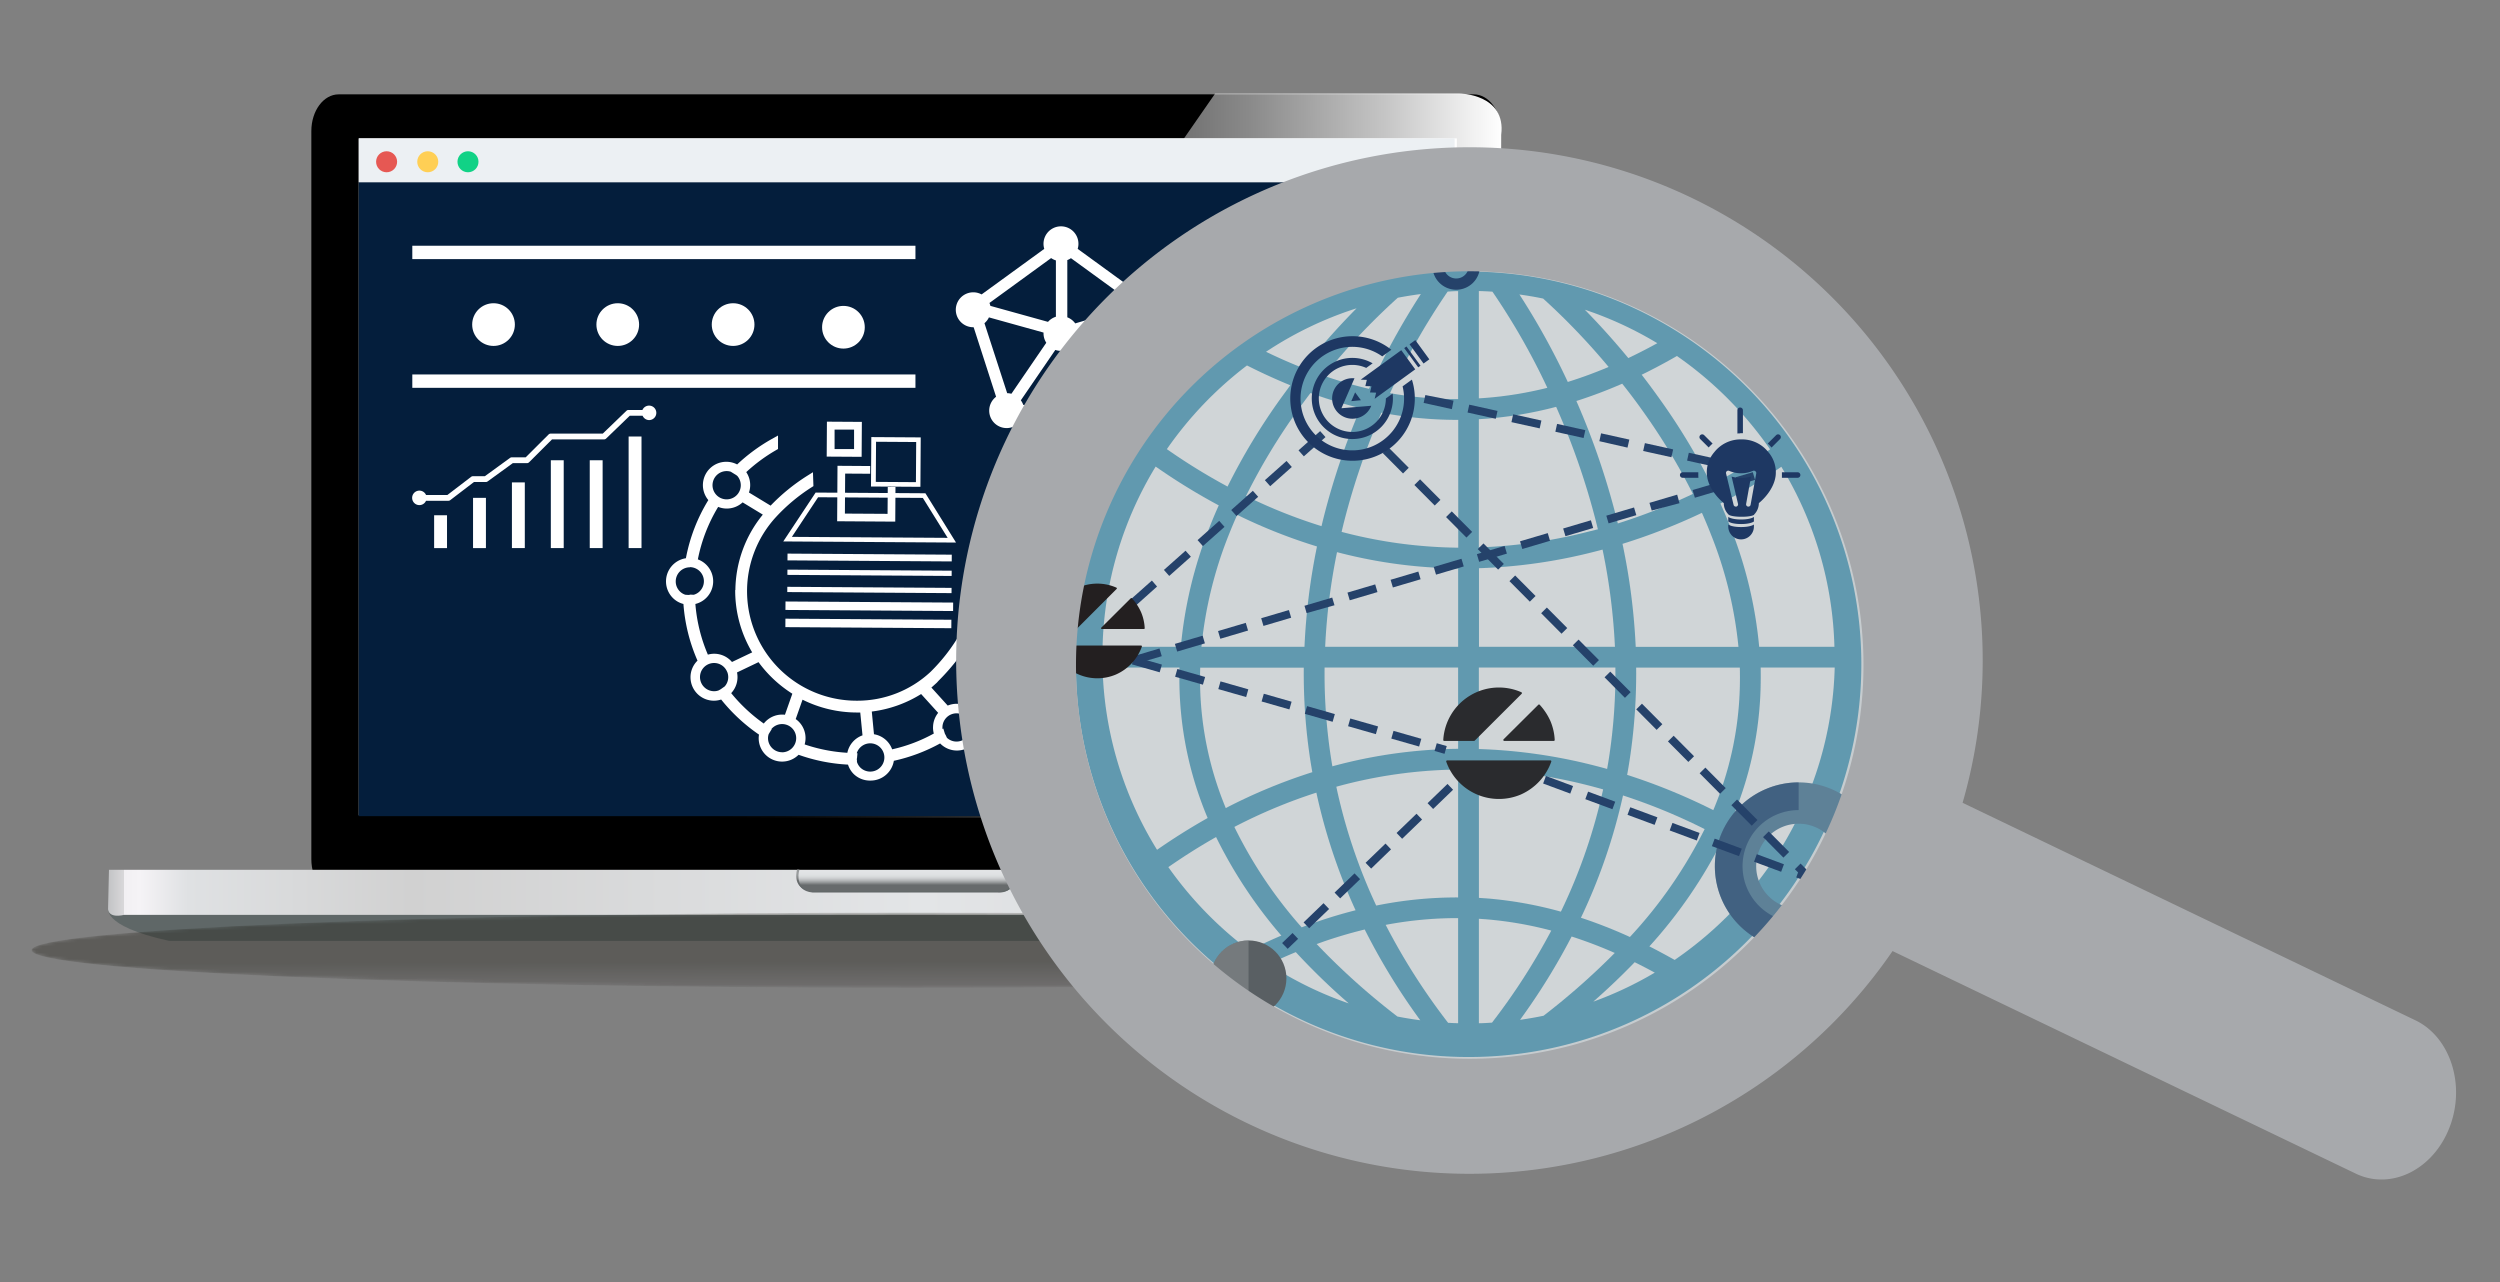 <svg xmlns="http://www.w3.org/2000/svg" xmlns:xlink="http://www.w3.org/1999/xlink" viewBox="0 0 780 400"><rect x="0" y="0" width="780" height="400" fill="#808080" stroke="none"/><defs><style>.cls-1{fill:url(#radial-gradient);}.cls-2{isolation:isolate;}.cls-3{fill:url(#linear-gradient);}.cls-4{fill:#5f6767;}.cls-5{fill:url(#linear-gradient-2);}.cls-6{fill:url(#linear-gradient-3);}.cls-7{fill:url(#linear-gradient-4);}.cls-8{fill:url(#linear-gradient-5);}.cls-9{fill:url(#linear-gradient-6);}.cls-10{mix-blend-mode:overlay;fill:url(#linear-gradient-7);}.cls-11{mask:url(#mask);}.cls-12{opacity:0.33;fill:url(#linear-gradient-8);}.cls-13{fill:#041e3c;}.cls-14{fill:#ecf0f3;}.cls-15{fill:#e65853;}.cls-16{fill:#ffcf55;}.cls-17{fill:#11d286;}.cls-18{fill:#fff;}.cls-19{fill:#6199af;}.cls-20{opacity:0.9;}.cls-21{fill:#d0d2d3;}.cls-22,.cls-25{mix-blend-mode:multiply;}.cls-23{fill:#dbdbdb;}.cls-24{fill:#58595b;}.cls-25{opacity:0.5;}.cls-26{fill:#959595;}.cls-27{fill:#5d7e95;}.cls-28{fill:#1e3863;}.cls-29{fill:#231f20;}.cls-30{fill:none;}.cls-31{fill:#a7a9ac;}</style><radialGradient id="radial-gradient" cx="342.05" cy="689.52" r="110.61" gradientTransform="translate(-564.44 223.37) scale(2.48 0.11)" gradientUnits="userSpaceOnUse"><stop offset="0" stop-color="#fff"/><stop offset="1" stop-color="#14130a"/></radialGradient><linearGradient id="linear-gradient" x1="382.29" y1="-3.75" x2="184.18" y2="301.3" gradientUnits="userSpaceOnUse"><stop offset="0.01" stop-color="#f2f2f2"/><stop offset="0.36" stop-color="#eee"/><stop offset="0.7" stop-color="#e3e3e3"/><stop offset="1" stop-color="#d3d2d2"/></linearGradient><linearGradient id="linear-gradient-2" x1="33.7" y1="278.53" x2="531.76" y2="278.53" gradientUnits="userSpaceOnUse"><stop offset="0" stop-color="#999c9d"/><stop offset="0" stop-color="#a5a7a9"/><stop offset="0" stop-color="#c2c3c5"/><stop offset="0.01" stop-color="#d9d8da"/><stop offset="0.01" stop-color="#e9e7ea"/><stop offset="0.01" stop-color="#f2f0f3"/><stop offset="0.02" stop-color="#f5f3f6"/><stop offset="0.05" stop-color="#dfe1e3"/><stop offset="0.19" stop-color="#d1d1d1"/><stop offset="0.51" stop-color="#e3e5e7"/><stop offset="0.87" stop-color="#d1d1d1"/><stop offset="0.95" stop-color="#dfe1e3"/><stop offset="0.99" stop-color="#f5f3f6"/><stop offset="1" stop-color="#999c9d"/></linearGradient><linearGradient id="linear-gradient-3" x1="282.74" y1="278.52" x2="282.74" y2="271.47" gradientUnits="userSpaceOnUse"><stop offset="0.34" stop-color="#676b6c"/><stop offset="0.36" stop-color="#707475"/><stop offset="0.46" stop-color="#989b9c"/><stop offset="0.55" stop-color="#b7b9bb"/><stop offset="0.64" stop-color="#cdcfd1"/><stop offset="0.73" stop-color="#daddde"/><stop offset="0.81" stop-color="#dfe1e3"/><stop offset="0.98" stop-color="#e3e5e7"/></linearGradient><linearGradient id="linear-gradient-4" x1="250.44" y1="277.91" x2="250.44" y2="271.31" gradientUnits="userSpaceOnUse"><stop offset="0.02" stop-color="#5f6767"/><stop offset="0.48" stop-color="#676b6c"/><stop offset="0.51" stop-color="#717576"/><stop offset="0.62" stop-color="#878a8b"/><stop offset="0.72" stop-color="#949899"/><stop offset="0.81" stop-color="#999c9d"/></linearGradient><linearGradient id="linear-gradient-5" x1="284.68" y1="278.23" x2="284.68" y2="271.66" xlink:href="#linear-gradient-4"/><linearGradient id="linear-gradient-6" x1="316.3" y1="271.82" x2="316.3" y2="271.66" xlink:href="#linear-gradient-4"/><linearGradient id="linear-gradient-7" x1="222.33" y1="142.16" x2="468.53" y2="142.16" gradientUnits="userSpaceOnUse"><stop offset="0" stop-color="#fff" stop-opacity="0"/><stop offset="0.09" stop-color="#fff" stop-opacity="0.02"/><stop offset="0.22" stop-color="#fff" stop-opacity="0.09"/><stop offset="0.36" stop-color="#fff" stop-opacity="0.2"/><stop offset="0.51" stop-color="#fff" stop-opacity="0.35"/><stop offset="0.68" stop-color="#fff" stop-opacity="0.54"/><stop offset="0.85" stop-color="#fff" stop-opacity="0.77"/><stop offset="1" stop-color="#fff"/></linearGradient><mask id="mask" x="9.87" y="284.74" width="548.91" height="23.45" maskUnits="userSpaceOnUse"><path class="cls-1" d="M558.78,296.46c0,6.48-122.88,11.73-274.46,11.73S9.87,302.94,9.87,296.46s122.87-11.72,274.45-11.72S558.78,290,558.78,296.46Z"/></mask><linearGradient id="linear-gradient-8" x1="284.36" y1="308.18" x2="284.3" y2="284.91" gradientUnits="userSpaceOnUse"><stop offset="0" stop-color="#4d4848"/><stop offset="0.35" stop-color="#14130a"/><stop offset="1" stop-color="#14130a"/></linearGradient></defs><title>Artboard 1</title><g class="cls-2"><g id="Layer_1" data-name="Layer 1"><path d="M468.32,268.09c0,6.32-3.81,11.44-8.51,11.44H105.65c-4.7,0-8.51-5.12-8.51-11.44V40.88c0-6.32,3.81-11.44,8.51-11.44H459.81c4.7,0,8.51,5.12,8.51,11.44Z"/><rect class="cls-3" x="111.93" y="43.17" width="342.61" height="211.21"/><path class="cls-4" d="M33.92,283s-3.09,5.75,18.86,10.55H512.12s15.37-1,19.41-8.23l0-4Z"/><path class="cls-5" d="M34,271.37h497.7v12.78s.74,1.71-5.11,1.28H38.71s-4.58,1.28-5-1.7Z"/><path class="cls-4" d="M508.61,278.83a.83.83,0,0,1-.74.9H490.93a.83.83,0,0,1-.74-.9h0a.83.83,0,0,1,.74-.9h16.94a.83.83,0,0,1,.74.9Z"/><path class="cls-6" d="M249.07,271.47s-1.92,6.39,4.47,7h57.74s6.14.8,5.33-6.82Z"/><path class="cls-7" d="M249.39,271.46h0l0-.15h-.7s-1.74,5.55,3.64,6.6C247.79,276.56,249.39,271.46,249.39,271.46Z"/><path class="cls-8" d="M316.93,271.67h-.62v.15C316.75,279,311,278,311,278H253.23a8.15,8.15,0,0,1-.83-.12,7.68,7.68,0,0,0,1.47.28H311.6S317.57,279.2,316.93,271.67Z"/><path class="cls-9" d="M316.31,271.82v-.15h0C316.3,271.72,316.3,271.76,316.31,271.82Z"/><path class="cls-10" d="M379.13,29.17h76.25s14.61.1,13,12.91l-.46,213.06H222.33"/><g class="cls-11"><path class="cls-12" d="M558.78,296.46c0,6.48-122.88,11.73-274.46,11.73S9.87,302.94,9.87,296.46s122.87-11.72,274.45-11.72S558.78,290,558.78,296.46Z"/></g><rect class="cls-13" x="111.93" y="56.84" width="342.46" height="197.8"/><rect class="cls-14" x="111.93" y="43.17" width="341.92" height="13.67"/><circle class="cls-15" cx="120.62" cy="50.47" r="3.28"/><circle class="cls-16" cx="133.46" cy="50.47" r="3.28"/><circle class="cls-17" cx="146.01" cy="50.47" r="3.28"/><path class="cls-18" d="M254.48,153.68l34.25.22,9.55,15.38-53.9-.35Zm33.44,1.67-32.67-.21-8.18,12.36,48.6.31Z"/><rect class="cls-18" x="245.7" y="172.9" width="51.25" height="2.11" transform="translate(541.52 349.65) rotate(-179.63)"/><rect class="cls-18" x="245.67" y="177.89" width="51.25" height="1.64" transform="translate(541.43 359.17) rotate(-179.63)"/><rect class="cls-18" x="245.63" y="183.27" width="51.25" height="1.64" transform="translate(541.32 369.91) rotate(-179.63)"/><rect class="cls-18" x="245.07" y="187.84" width="52.31" height="2.64" transform="translate(541.22 380.06) rotate(-179.63)"/><rect class="cls-18" x="245.03" y="193.21" width="51.78" height="2.64" transform="translate(540.59 390.79) rotate(-179.63)"/><path class="cls-18" d="M258,131.56l10.9.07-.07,10.9-10.9-.07Zm8.47,2.47-6.08,0,0,6.08,6.08,0Z"/><polygon class="cls-18" points="261.19 162.63 279.32 162.75 279.39 151.95 276.98 151.93 276.92 160.32 263.61 160.24 263.69 147.76 271.49 147.81 271.5 145.4 261.3 145.33 261.19 162.63"/><path class="cls-18" d="M271.85,136.37l15.42.1-.1,15.42-15.42-.1Zm14,1.54-12.52-.08-.08,12.52,12.52.08Z"/><path class="cls-18" d="M266.33,241.47a7.2,7.2,0,0,1-1.75-2.91,53.93,53.93,0,0,1-15.42-3.07,7.3,7.3,0,0,1-12.45-5.23,6.35,6.35,0,0,1,.1-1.06A54.57,54.57,0,0,1,225,218.25a7.19,7.19,0,0,1-2.29.37,7.32,7.32,0,0,1-7.27-7.36,7.22,7.22,0,0,1,2.18-5.14,53.65,53.65,0,0,1-4.39-17.68,7.14,7.14,0,0,1-3.33-1.91h0A7.31,7.31,0,0,1,214,174.17a53.69,53.69,0,0,1,7-18.14,7.28,7.28,0,0,1,5.67-11.95,7.2,7.2,0,0,1,3.32.83A55.16,55.16,0,0,1,240.74,137l2-1.12,0,4.21-.65.38a51.47,51.47,0,0,0-9.26,6.83,7.25,7.25,0,0,1,1.23,4.1,7,7,0,0,1-.39,2.26l6.76,4.1a60.42,60.42,0,0,1,11.28-9.22l1.93-1.21.15,4.34-.63.4a56.19,56.19,0,0,0-10.94,9.12,34.17,34.17,0,0,0,25,57.43,33.46,33.46,0,0,0,23.11-9,55.87,55.87,0,0,0,8.68-11l.6-1,1.06.47a4.91,4.91,0,0,0,.84.32l1.73.41-.91,1.53a58.71,58.71,0,0,1-4.37,6.33,67.85,67.85,0,0,1-5.16,5.75l-.18.2a5.43,5.43,0,0,1-.37.4l-1.65,1.49,5.09,5.62a7.44,7.44,0,0,1,2.84-.56,7.24,7.24,0,0,1,3.94,1.2,50.87,50.87,0,0,0,11-15.36l.35-.77,4,0-.83,1.84a54.43,54.43,0,0,1-12,17,7.16,7.16,0,0,1,.87,3.46,7.3,7.3,0,0,1-12.54,5,53.69,53.69,0,0,1-14.44,5.42,7.35,7.35,0,0,1-7.27,6.17A7.27,7.27,0,0,1,266.33,241.47Zm1-6.46h.2l-.13,1.4a2.45,2.45,0,0,1-.09.44,2.2,2.2,0,0,1,.06.36l0,.51a4.35,4.35,0,0,0,1,1.7h0a4.41,4.41,0,1,0-1.06-4.42Zm-26.63-7.58.08.05-.66,1.08c-.1.17-.21.34-.3.51a4.15,4.15,0,0,0-.2,1.2,4.41,4.41,0,0,0,4.38,4.43V235h0v-.28a4.42,4.42,0,0,0,4.41-4.38,4.39,4.39,0,0,0-7.72-2.9Zm27.7-5.13c-.43,0-.86,0-1.29,0a38,38,0,0,1-16.72-4l-2.13,6.05a7.25,7.25,0,0,1,2.79,7.91,50.49,50.49,0,0,0,13.32,2.61,7.32,7.32,0,0,1,4.73-5.44Zm22.71,4.62a7.26,7.26,0,0,1,1.6-4.51l-5.32-5.87A37.82,37.82,0,0,1,272,222l.68,7.08a7.28,7.28,0,0,1,5.67,4.71,48.64,48.64,0,0,0,13-4.93A7.06,7.06,0,0,1,291.1,226.91Zm9-3.91.08-.08a4.35,4.35,0,0,0-1.75-.37,4.41,4.41,0,0,0-4.4,4.38,4,4,0,0,0,0,.5l.27-.14.49,1.6a2,2,0,0,0,.12.22,4.8,4.8,0,0,1,.25.48l.27.59a4.39,4.39,0,0,0,3,1.18v.28h0v-.28a4.4,4.4,0,0,0,3.25-7.37Zm-55.21,0,2.31-6.57a38.51,38.51,0,0,1-10.55-9.85l-6.71,3.21a7.29,7.29,0,0,1-1.82,6.46,50.89,50.89,0,0,0,10.17,9.49,7.28,7.28,0,0,1,5.77-2.8A6.26,6.26,0,0,1,244.87,223Zm-20.33-7.8a4.48,4.48,0,0,0,.66-.43l.88-.62a4.36,4.36,0,0,0,.84-4.38l-.22-.47a4.39,4.39,0,0,0-8.33,1.92h0a4.41,4.41,0,0,0,4.4,4.43,4.2,4.2,0,0,0,1.36-.23Zm65.87-.79.06.06,0-.09Zm-61-30.35a37.73,37.73,0,0,1,8.56-23.51l-6.3-3.82a7.3,7.3,0,0,1-5,1.93,7.18,7.18,0,0,1-2.63-.52,50,50,0,0,0-6.34,16.38,7.28,7.28,0,0,1-.77,13.91,50,50,0,0,0,3.9,15.81,7,7,0,0,1,2-.28h0a7.27,7.27,0,0,1,5.16,2.18c.12.12.24.26.36.39l6.3-3A37.75,37.75,0,0,1,229.38,184.11Zm-13,1.5a4.25,4.25,0,0,0,1.86-1.08,4.4,4.4,0,0,0-3.07-7.54v-.28h0V177a4.41,4.41,0,0,0-4.4,4.38,4.37,4.37,0,0,0,1.27,3.12,4.23,4.23,0,0,0,1.72,1.06l.85.06a1.81,1.81,0,0,1,.31,0,3.09,3.09,0,0,1,.48-.1ZM230,148.46a4.38,4.38,0,0,0-.65-.45l-1.36-.84a4.43,4.43,0,0,0-1.27-.19,4.41,4.41,0,1,0,3.31,1.5Z"/><rect class="cls-18" x="128.64" y="76.67" width="156.98" height="4.17"/><rect class="cls-18" x="128.64" y="116.83" width="156.98" height="4.17"/><circle class="cls-18" cx="153.98" cy="101.27" r="6.66"/><circle class="cls-18" cx="192.74" cy="101.27" r="6.66"/><circle class="cls-18" cx="228.73" cy="101.27" r="6.66"/><circle class="cls-18" cx="263.15" cy="102.1" r="6.66"/><rect class="cls-18" x="135.45" y="160.76" width="4.02" height="10.25"/><rect class="cls-18" x="147.59" y="155.33" width="4.02" height="15.68"/><rect class="cls-18" x="159.72" y="150.51" width="4.02" height="20.49"/><rect class="cls-18" x="171.86" y="143.6" width="4.02" height="27.4"/><rect class="cls-18" x="184" y="143.6" width="4.02" height="27.4"/><rect class="cls-18" x="196.13" y="136.19" width="4.02" height="34.81"/><path class="cls-18" d="M202.56,131.07a2.26,2.26,0,0,1-2.07-1.36h-4l-7.39,7.13a.9.9,0,0,1-.63.25H172.23l-7.16,7.14a.9.9,0,0,1-.64.27H160l-7.88,5.72a.91.91,0,0,1-.53.17h-3.72l-7.4,5.66a.9.9,0,0,1-.55.19h-7a2.26,2.26,0,1,1,0-1.81h6.67l7.4-5.66a.91.91,0,0,1,.55-.19h3.73l7.87-5.72a.91.91,0,0,1,.53-.17h4.34l7.16-7.14a.9.9,0,0,1,.64-.26h16.25l7.4-7.13a.9.9,0,0,1,.63-.25h4.35a2.26,2.26,0,1,1,2.07,3.16Z"/><path class="cls-18" d="M358.38,91.21a5.41,5.41,0,0,0-2.59.66L336.24,77.65a5.45,5.45,0,1,0-10.43,0L306.26,91.86a5.45,5.45,0,1,0-2.59,10.24h.11l7,21.69a5.44,5.44,0,1,0,8.43,6.12h23.17a5.44,5.44,0,1,0,8.72-5.88l7.13-21.93h.11a5.45,5.45,0,0,0,0-10.89Zm-22.91,9.69A5.46,5.46,0,0,0,333,99V81.15a5.3,5.3,0,0,0,1.14-.6l19.24,14a5.46,5.46,0,0,0-.34,1.15Zm6.95,25.43H319.26a5.39,5.39,0,0,0-.76-1.43l10.76-15.72a5.37,5.37,0,0,0,3.49,0l10.47,15.65A5.42,5.42,0,0,0,342.42,126.33ZM309,95.43a5.53,5.53,0,0,0-.29-.91l19.24-14a5.42,5.42,0,0,0,1.49.73V98.82a5.44,5.44,0,0,0-2.46,1.6Zm-.42,3.6,17,4.73c0,.09,0,.17,0,.26a5.41,5.41,0,0,0,.86,2.92l-10.89,15.92a5.35,5.35,0,0,0-1.31-.19l-7.09-21.83A5.46,5.46,0,0,0,308.56,99Zm39.26,23.65h-.25a5.42,5.42,0,0,0-1.37.18L335.59,107a5.42,5.42,0,0,0,.87-2.67l17.14-5.09a5.45,5.45,0,0,0,1.32,1.6Z"/><circle class="cls-19" cx="457.58" cy="204.81" r="126.55"/><g class="cls-20"><path class="cls-21" d="M458.17,333.16a125.86,125.86,0,0,1-126-126h3.51A122.53,122.53,0,1,0,458.17,84.73V81.22a126,126,0,1,1,0,251.94Z"/><g class="cls-22"><path class="cls-23" d="M451.81,319.12q1.55.08,3.12.13v-32.8a119.51,119.51,0,0,0-22.6,2.11A198.3,198.3,0,0,0,451.81,319.12Z"/><path class="cls-23" d="M410.79,294.54A217.29,217.29,0,0,0,436,317.16q3.53.69,7.12,1.16A201.58,201.58,0,0,1,425.79,290,143.43,143.43,0,0,0,410.79,294.54Z"/><path class="cls-23" d="M416.93,245.46a171.49,171.49,0,0,0,12.45,37.08A126.36,126.36,0,0,1,454.93,280V240.1a148.3,148.3,0,0,0-38,5.36Z"/><path class="cls-23" d="M404.29,297.06q-4.22,1.74-8.46,3.77a112.92,112.92,0,0,0,25,12.24A206.35,206.35,0,0,1,404.29,297.06Z"/><path class="cls-23" d="M431,128.75a225.35,225.35,0,0,0-11.6,33.83c-.29,1.12-.56,2.24-.82,3.37a149.38,149.38,0,0,0,15.69,3.26,149,149,0,0,0,20.7,1.67V131h-.42A126.07,126.07,0,0,1,431,128.75Z"/><path class="cls-23" d="M433.69,122.67a119.13,119.13,0,0,0,21.24,1.86V90.83c-1.09,0-2.18.08-3.26.14A214.34,214.34,0,0,0,433.69,122.67Z"/><path class="cls-23" d="M415.27,236.47q.2,1.31.43,2.62a154.79,154.79,0,0,1,39.23-5.46V208.28H413.27A172.54,172.54,0,0,0,415.27,236.47Z"/><path class="cls-23" d="M417.15,172.27a191.83,191.83,0,0,0-3.7,29.53h41.49V177.34a155.34,155.34,0,0,1-21.51-1.71A155.77,155.77,0,0,1,417.15,172.27Z"/><path class="cls-23" d="M410.9,170.5A168.76,168.76,0,0,1,386,160.63q-1.39,3.13-2.63,6.26a127.65,127.65,0,0,0-8.52,34.91H407A198.41,198.41,0,0,1,410.9,170.5Z"/><path class="cls-23" d="M517.61,124.2a198.8,198.8,0,0,1,16.36,27,161.38,161.38,0,0,0,18.3-11,115.73,115.73,0,0,0-29.07-29.13q-5.55,3.19-11,5.85C514,119.23,515.79,121.65,517.61,124.2Z"/><path class="cls-23" d="M374.44,214.3a105.2,105.2,0,0,0,8,37.82,170.63,170.63,0,0,1,27-11.2c-.21-1.2-.41-2.4-.6-3.61a179.07,179.07,0,0,1-2.06-29H374.47Q374.37,211.3,374.44,214.3Z"/><path class="cls-23" d="M427.13,121.32a227,227,0,0,1,16.18-29.58q-3.63.47-7.21,1.16a213.09,213.09,0,0,0-23,24.36A140.51,140.51,0,0,0,427.13,121.32Z"/><path class="cls-23" d="M422.94,284a177.71,177.71,0,0,1-12.23-36.7A164.66,164.66,0,0,0,385.12,258a139.53,139.53,0,0,0,21,31.33A152.82,152.82,0,0,1,422.94,284Z"/><path class="cls-23" d="M408.87,122.62q-2,2.65-4.05,5.48a191.66,191.66,0,0,0-16.07,26.66,162.64,162.64,0,0,0,23.56,9.4c.27-1.13.55-2.27.84-3.41a233.49,233.49,0,0,1,11.33-33.41A149.43,149.43,0,0,1,408.87,122.62Z"/><path class="cls-23" d="M399.66,124.2q1.46-2,2.92-4-6.74-2.75-13.52-6.18a115.65,115.65,0,0,0-25,26.11A189.06,189.06,0,0,0,383,151.81,198.33,198.33,0,0,1,399.66,124.2Z"/><path class="cls-23" d="M377.41,164.42q1.32-3.37,2.84-6.74a195.28,195.28,0,0,1-19.68-12.11A113.39,113.39,0,0,0,344,201.8h24.42A133.87,133.87,0,0,1,377.41,164.42Z"/><path class="cls-23" d="M423.25,96.19A112.91,112.91,0,0,0,395,109.76q5.85,2.83,11.66,5.12A234.8,234.8,0,0,1,423.25,96.19Z"/><path class="cls-23" d="M368,214.42q-.07-3.06,0-6.14H344a113.38,113.38,0,0,0,17,56.86q7.8-5.42,15.79-9.92A111.75,111.75,0,0,1,368,214.42Z"/><path class="cls-23" d="M379.41,261.15q-7.53,4.27-14.89,9.39a116,116,0,0,0,25.26,26q5-2.51,10-4.64A144.66,144.66,0,0,1,379.41,261.15Z"/><path class="cls-23" d="M463.41,286.8l-2-.14v32.59c1.37,0,2.74-.1,4.1-.19A199.14,199.14,0,0,0,484,290.34,116.27,116.27,0,0,0,463.41,286.8Z"/><path class="cls-23" d="M497.1,312.52a112.86,112.86,0,0,0,19.19-9.06q-3.15-1.71-6.27-3.25Q504,306.46,497.1,312.52Z"/><path class="cls-23" d="M503.81,297.32a139.56,139.56,0,0,0-13.46-5.13,202.42,202.42,0,0,1-16.1,26q3.71-.52,7.35-1.28A221.47,221.47,0,0,0,503.81,297.32Z"/><path class="cls-23" d="M487,284.44a172,172,0,0,0,13.18-38.15q-2.09-.59-4.24-1.15a159.58,159.58,0,0,0-34.52-5v40l2.52.17A123.09,123.09,0,0,1,487,284.44Z"/><path class="cls-23" d="M549.31,214.42a111.83,111.83,0,0,1-9,41.33,159.87,159.87,0,0,1,15.12,9.32,113.38,113.38,0,0,0,17-56.8h-23.1Q549.38,211.36,549.31,214.42Z"/><path class="cls-23" d="M536.77,157.1q1.65,3.66,3.09,7.31a133.87,133.87,0,0,1,9,37.39h23.48a113.39,113.39,0,0,0-16.57-56.17A163.36,163.36,0,0,1,536.77,157.1Z"/><path class="cls-23" d="M514.61,295.27q3.92,2,7.88,4.23a115.86,115.86,0,0,0,29.36-29,157.71,157.71,0,0,0-14.26-8.8A147.82,147.82,0,0,1,514.61,295.27Z"/><path class="cls-23" d="M501.42,239.91c.2-1.15.4-2.29.58-3.44a172.54,172.54,0,0,0,2-28.19H461.4v25.42a166,166,0,0,1,36.39,5.24Q499.63,239.41,501.42,239.91Z"/><path class="cls-23" d="M531,160a186.69,186.69,0,0,1-24.78,9.68,198.76,198.76,0,0,1,4.12,32.14H542.4a127.65,127.65,0,0,0-8.52-34.91Q532.53,163.44,531,160Z"/><path class="cls-23" d="M542.83,214.3q.07-3,0-6H510.48a179,179,0,0,1-2.06,29c-.23,1.49-.49,3-.75,4.46a187.18,187.18,0,0,1,26.88,11A105.29,105.29,0,0,0,542.83,214.3Z"/><path class="cls-23" d="M508.53,292.34a142.62,142.62,0,0,0,23.32-33.66,181.53,181.53,0,0,0-25.47-10.5,178.29,178.29,0,0,1-13.13,38.16A148.27,148.27,0,0,1,508.53,292.34Z"/><path class="cls-23" d="M512.45,128.11c-2.11-3-4.23-5.76-6.32-8.4a145.4,145.4,0,0,1-14.3,5.4,234.13,234.13,0,0,1,12.29,35.65q.33,1.28.64,2.56a180.38,180.38,0,0,0,23.42-9.22A192.2,192.2,0,0,0,512.45,128.11Z"/><path class="cls-23" d="M517.08,107.08a112.85,112.85,0,0,0-22.61-10.45c3.84,3.91,8.54,9,13.56,15.09Q512.52,109.59,517.08,107.08Z"/><path class="cls-23" d="M482.77,121A212.71,212.71,0,0,0,465.64,91c-1.41-.09-2.82-.16-4.24-.2v33.49l2-.14A116,116,0,0,0,482.77,121Z"/><path class="cls-23" d="M501.89,114.49a211.37,211.37,0,0,0-20.43-21.34q-3.67-.76-7.4-1.27a225.53,225.53,0,0,1,15.09,27.29Q495.49,117.19,501.89,114.49Z"/><path class="cls-23" d="M498.54,165.14q-.31-1.28-.63-2.56a226.15,226.15,0,0,0-12.39-35.65,122.73,122.73,0,0,1-21.6,3.69l-2.52.17v40a159.57,159.57,0,0,0,34.52-5Z"/><path class="cls-23" d="M500,171.47l-2.17.57a166,166,0,0,1-36.39,5.24V201.8h42.42A192.14,192.14,0,0,0,500,171.47Z"/></g><circle class="cls-24" cx="389.54" cy="305.24" r="11.82"/><g class="cls-25"><path class="cls-26" d="M389.54,317.06a11.82,11.82,0,1,1,0-23.64Z"/></g><path class="cls-27" d="M561.18,244.11a26.14,26.14,0,1,0,26.14,26.14A26.14,26.14,0,0,0,561.18,244.11Zm0,39.39a13.25,13.25,0,1,1,13.25-13.25A13.25,13.25,0,0,1,561.18,283.51Z"/><g class="cls-25"><path class="cls-28" d="M561.18,287.75a17.49,17.49,0,1,1,0-35v-8.65a26.14,26.14,0,0,0,0,52.29Z"/></g><path class="cls-28" d="M354.3,189l-1.66-1.87,6.75-6L361,183Zm10.5-9.31-1.66-1.87,6.75-6,1.66,1.87Zm10.5-9.31-1.66-1.87,6.75-6,1.66,1.87ZM385.8,161l-1.66-1.87,6.75-6,1.66,1.87Zm10.5-9.31-1.66-1.87,6.75-6,1.66,1.87Zm10.5-9.31-1.66-1.87,6.75-6,1.66,1.87Z"/><path class="cls-28" d="M564.05,275.11l-3.63-1.35.58-1.56-1-1,1.78-1.77,3.63,3.66ZM555.72,272l-8.46-3.14.87-2.35,8.46,3.14Zm.71-4.42-6.36-6.4,1.78-1.77,6.36,6.4Zm-13.87-.46L534.11,264l.87-2.35,8.46,3.14Zm-13.16-4.88-8.46-3.14.87-2.35,8.46,3.14Zm17.14-4.62-6.36-6.4,1.78-1.77,6.36,6.4Zm-30.3-.26-8.46-3.14.87-2.35,8.46,3.14Zm-13.16-4.88-8.46-3.14.87-2.35,8.46,3.14Zm33.57-4.82-6.36-6.4,1.78-1.77,6.36,6.4Zm-46.73-.06-8.46-3.14.87-2.35,8.46,3.14Zm-13.16-4.88-.33-.12.87-2.35.33.12Zm50-5-6.36-6.4,1.78-1.77,6.36,6.4Zm-9.89-10-6.36-6.4,1.78-1.77,6.36,6.4Zm-9.89-10-6.36-6.4,1.78-1.77,6.36,6.4Zm-9.89-10-6.36-6.4,1.78-1.77,6.36,6.4Zm-9.89-10-6.36-6.4,1.78-1.77,6.36,6.4Zm-9.89-10-6.36-6.4,1.78-1.77,6.36,6.4Zm-9.89-10-6.36-6.4,1.78-1.77,6.36,6.4Zm-9.89-10-6.36-6.4,1.78-1.77,6.36,6.4Zm-9.89-10-6.36-6.4,1.78-1.77,6.36,6.4Zm-9.89-10-6.36-6.4,1.78-1.77,6.36,6.4Z"/><rect class="cls-28" x="400.26" y="292.32" width="4.51" height="2.51" transform="translate(-91.12 360.88) rotate(-43.87)"/><path class="cls-28" d="M408.46,289.6l-1.74-1.81,6.22-6,1.74,1.81Zm9.67-9.3-1.74-1.81,6.22-6,1.74,1.81Zm9.67-9.3-1.74-1.81,6.22-6L434,265Zm9.67-9.3-1.74-1.81,6.22-6,1.74,1.81Zm9.67-9.3-1.74-1.81,6.22-6,1.74,1.81Z"/><rect class="cls-28" x="455.33" y="239.4" width="4.51" height="2.51" transform="translate(-39.1 384.19) rotate(-43.86)"/><path class="cls-28" d="M450.69,235.19l-3.11-.89.69-2.41,3.11.89Zm-7.93-2.27-8.67-2.48.69-2.41,8.67,2.48Zm-13.49-3.86-8.67-2.48.69-2.41,8.67,2.48Zm-13.49-3.86-8.67-2.48.69-2.41,8.67,2.48Zm-13.49-3.86-8.67-2.48.69-2.41,8.67,2.48Zm-13.49-3.86L380.11,215l.69-2.41,8.67,2.48Zm-13.49-3.86-8.67-2.48.69-2.41,8.67,2.48Zm-13.49-3.86-8.67-2.48.69-2.41,8.67,2.48Z"/><path class="cls-28" d="M541.93,147.15l-1.86-.41.54-2.45,1.86.41Zm-6.75-1.49-8.81-1.95.54-2.45,8.81,1.95Zm-13.7-3-8.81-1.95.54-2.45,8.81,1.95Zm-13.7-3L499,137.65l.54-2.45,8.81,1.95Zm-13.7-3-8.81-1.95.54-2.45,8.81,1.95Zm-13.7-3-8.81-1.95.54-2.45,8.81,1.95Zm-13.7-3-8.81-1.95.54-2.45,8.81,1.95Zm-13.7-3-8.81-1.95.54-2.45L453.5,125Z"/><path class="cls-28" d="M353.82,207.29l-.71-2.4,8.65-2.56.71,2.4Zm13.46-4-.71-2.4,8.65-2.56.71,2.4Zm13.46-4-.71-2.4,8.65-2.56.71,2.4Zm13.46-4-.71-2.4,8.65-2.56.71,2.4Zm13.46-4L407,189l8.65-2.56.71,2.4Zm13.46-4-.71-2.4,8.65-2.56.71,2.4Zm13.46-4-.71-2.4,8.65-2.56.71,2.4Zm13.46-4-.71-2.4,8.65-2.56.71,2.4Zm13.46-4-.71-2.4,8.65-2.56.71,2.4Zm13.46-4-.71-2.4,8.65-2.56.71,2.4Zm13.46-4-.71-2.4,8.65-2.56.71,2.4Zm13.46-4-.71-2.4,8.65-2.56.71,2.4Zm13.46-4-.71-2.4,8.65-2.56L524,157Zm13.46-4-.71-2.4,8.65-2.56.71,2.4Zm13.46-4-.71-2.4,5.32-1.57.71,2.4Z"/><path class="cls-29" d="M474.76,216.46a.3.3,0,0,0-.09-.48,17.39,17.39,0,0,0-24.37,14.88.29.29,0,0,0,.29.31h9.32a.3.3,0,0,0,.21-.09Z"/><path class="cls-29" d="M469.13,230.65a.3.3,0,0,0,.21.52h15.43a.3.3,0,0,0,.3-.31,17.23,17.23,0,0,0-1.34-5.89,19,19,0,0,0-3.35-5.09.3.3,0,0,0-.42,0Z"/><path class="cls-29" d="M483.75,237.25H451.51a.3.3,0,0,0-.28.4,17.44,17.44,0,0,0,23.24,10.25A17.67,17.67,0,0,0,484,237.64a.3.3,0,0,0-.28-.4"/><path class="cls-28" d="M454.34,90.4A7.42,7.42,0,1,1,461.76,83,7.43,7.43,0,0,1,454.34,90.4Zm0-11.33A3.91,3.91,0,1,0,458.25,83,3.92,3.92,0,0,0,454.34,79.06Z"/></g><path class="cls-29" d="M348.39,183.75a.25.25,0,0,0-.08-.41A14.77,14.77,0,0,0,327.61,196a.25.25,0,0,0,.25.26h7.92a.25.25,0,0,0,.18-.07Z"/><path class="cls-29" d="M343.62,195.81a.25.25,0,0,0,.18.44H356.9a.25.25,0,0,0,.25-.26,14.64,14.64,0,0,0-1.14-5,16.18,16.18,0,0,0-2.85-4.33.25.25,0,0,0-.35,0Z"/><path class="cls-29" d="M356,201.41H328.64a.25.25,0,0,0-.24.34,14.82,14.82,0,0,0,19.74,8.71,15,15,0,0,0,8.12-8.71.25.25,0,0,0-.23-.34"/><path class="cls-30" d="M457.66,83.67a123.7,123.7,0,1,0,123.71,123.7A123.7,123.7,0,0,0,457.66,83.67ZM356.54,183.8C380.18,92,463.22,100.53,463.22,100.53,384.71,110.51,356.54,183.8,356.54,183.8Z"/><path class="cls-31" d="M753.62,318.34,612.33,250.47a160.14,160.14,0,1,0-21.85,46.26L735,366.17c11,5.27,24.11-1.19,29.22-14.34h0C769.37,338.68,764.58,323.61,753.62,318.34Zm-295.07,12A122.85,122.85,0,1,1,581.41,207.49,122.85,122.85,0,0,1,458.55,330.34Z"/><path class="cls-28" d="M432.41,124.3l2.09-1.51a12.66,12.66,0,1,1-6.24-9.43l-2,1.43a10.46,10.46,0,1,0,6.13,9.52ZM421.95,118a6.32,6.32,0,1,0,5.89,8.6l-9.31.77,4.07-9.34A6.5,6.5,0,0,0,421.95,118Zm15.66,2.54a16.15,16.15,0,1,1-6.35-9.35l2.84-2.06a19.43,19.43,0,1,0,6.41,9.31Zm5.59-6.44-4.38-6-.7.51,4.37,6Zm-6-4.84-12.66,9.19,0,0,1.91.07-.46,1.93,1.91.07-.46,1.92,1.91.07-.46,1.92,12.66-9.19Zm6.95,4.16,1.8-1.31-4.37-6-1.8,1.31Zm-21.35,9-1.2,2.74,3-.29Z"/><path class="cls-28" d="M543.22,162.08c3.06,0,4-.8,4-.8v1.42s-.93.8-4,.8-4-.8-4-.8v-1.42S540.16,162.08,543.22,162.08Zm0,2.36c-3.06,0-4-.8-4-.8v.65h0a4,4,0,0,0,8,0h0v-.65S546.28,164.44,543.22,164.44Zm10.78-16c-.57,4.42-4.2,7.69-5.24,8.54a5.14,5.14,0,0,1-1.49,3.58l0,.06s-.7.61-3.88.61-4-.61-4-.61a5.08,5.08,0,0,1-1.57-3.64c-1-.85-4.67-4.12-5.24-8.54a9.59,9.59,0,0,1,2.27-7.35,10.45,10.45,0,0,1,8.19-4h.51a10.45,10.45,0,0,1,8.19,4A9.6,9.6,0,0,1,554,148.42ZM547.64,147a.71.71,0,0,0-.74-.08,9.46,9.46,0,0,1-7.37,0,.71.71,0,0,0-1,.81l2.35,9.79a.71.71,0,0,0,.69.54l.17,0a.71.71,0,0,0,.52-.86l-2-8.51a10.72,10.72,0,0,0,6.06,0l-1.53,8.54a.71.71,0,0,0,1.4.25l1.76-9.78A.71.71,0,0,0,547.64,147Zm-17.77,1.21c0-.29,0-.58,0-.86H525a.86.86,0,0,0,0,1.72h4.91C529.88,148.84,529.87,148.55,529.87,148.26Zm3.24-8.6a13.13,13.13,0,0,1,1.22-1.22l-2.63-2.62a.86.86,0,0,0-1.22,1.22Zm9.82-4.45c.29,0,.58,0,.86,0V128a.86.86,0,1,0-1.72,0v7.27C542.35,135.22,542.64,135.21,542.93,135.21Zm9.82,4.45,2.62-2.62a.86.86,0,0,0-1.22-1.22l-2.62,2.62A13.39,13.39,0,0,1,552.74,139.66Zm8.11,7.74h-4.9c0,.28,0,.57,0,.86s0,.58,0,.86h4.9a.86.86,0,1,0,0-1.72Z"/></g></g></svg>